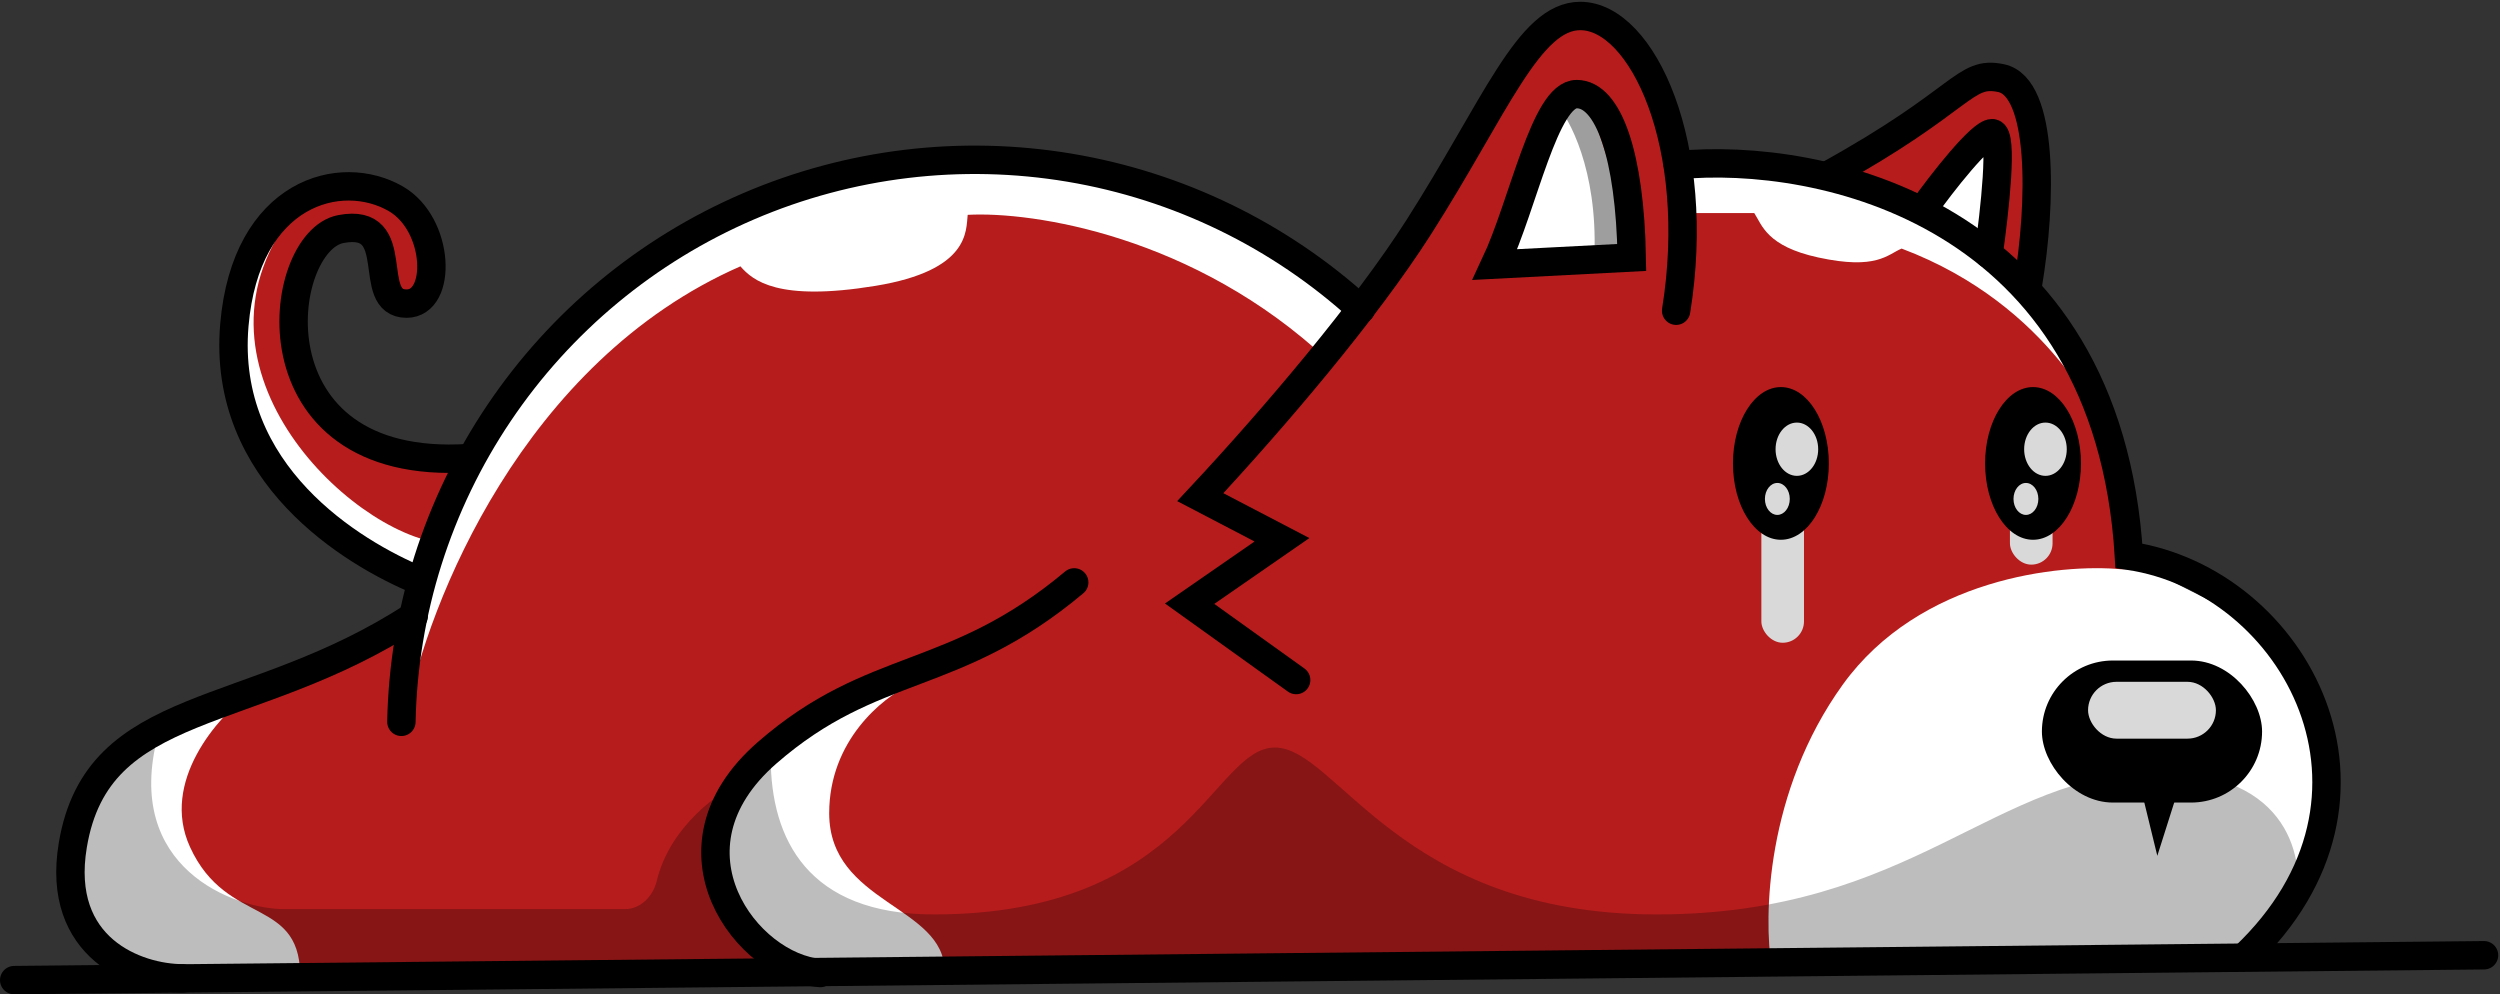 <svg width="704" height="280" viewBox="0 0 704 280" fill="none" xmlns="http://www.w3.org/2000/svg">
<rect x="0" y="0" width="704" height="280" fill="#333333" stroke="none"/>
<path d="M587.5 104.5L582.5 109.5L545.5 96L496.5 78.5L473.5 64.5L471 47.5L476 46.5H501.5L534 55L572.5 82.5L587.5 104.5Z" fill="white"/>
<path d="M223.5 206L256.5 189.5L251.5 229.5L272 246L274 273H220L204 256L201 229.5L223.5 206Z" fill="white"/>
<path d="M134.5 193H114.5L122 151L139 118L159.5 92.5L194 66L243 48.5L296.5 46L352 64.5L384.5 85.5L369.5 103L310.5 97L200.5 100L134.5 193Z" fill="white"/>
<path d="M535.5 70C578 86 592 120.5 592 121L595.5 128L600.5 157L592 169L559.5 199.5L535.5 271L266 273.5C266 255 233.5 254.5 233.5 229C233.5 208.6 248.5 196.5 256 193L292.5 171.5L338.5 137L379 94.5L428 14L446 3.5L464.5 19.5L472 47.5L475 60H494C496.167 63.333 497.5 69.348 512 72.5C528.5 76.087 531.5 71.667 535.5 70Z" fill="#B71C1C"/>
<path d="M518.907 192.813C540.507 162.813 580.24 158.647 597.407 160.313H604.907L640.407 178.313L650.407 191.813L656.907 226.813L646.907 254.313L632.907 270.813L498.907 272.313C496.573 258.313 497.307 222.813 518.907 192.813Z" fill="white"/>
<path d="M442 26L436 34.5V74.5L458 72.5L456 55L448 30.5L442 26Z" fill="#9E9E9E"/>
<path d="M85 118.5L125 150V151L117.5 161.5L102 154L78 135.5L68 105V84.5L72.5 66.5L89 53L91 59C87.5 63.5 80.4 72.6 80 73C79.6 73.4 77.5 80.833 76.5 84.5L85 118.5Z" fill="white"/>
<path d="M83.5 59C48.5 102 98 150 124.5 153L132.5 129L110.5 127L93 117.5L82.5 97L85.5 73.5L98 64L105.5 69L110.5 83.5H120V67.5L110.5 56.5L95.5 52.5L83.5 59Z" fill="#B71C1C"/>
<path d="M118 163.5C99.167 155.666 62.387 133.5 66 91.5C69.226 54 96 47 111.5 56C123.867 63.18 124.612 85.5 114.5 85.5C102.5 85.5 114.178 61.061 96 64.5C77.5 68 69.5 133 132 129" stroke="black" stroke-width="8" stroke-linecap="round"/>
<path d="M208.5 75C147.3 101.8 120.333 170.167 114.5 201L162 212.5L211.5 218L223.5 205.5L288.5 176.5L337.5 140.5L374 101.5C336.4 66.3 290.667 59.5 272.5 60.5C272 65 273.114 76.145 246.5 80.5C219 85 212 79 208.5 75Z" fill="#B71C1C"/>
<rect x="496" y="136" width="12" height="45" rx="6" fill="#D9D9D9"/>
<rect x="566" y="139" width="12" height="20" rx="6" fill="#D9D9D9"/>
<ellipse cx="501.5" cy="130.5" rx="13.5" ry="21.5" fill="black"/>
<ellipse cx="572.5" cy="130.5" rx="13.5" ry="21.5" fill="black"/>
<ellipse cx="506" cy="126.5" rx="6" ry="7.5" fill="#D9D9D9"/>
<ellipse cx="576" cy="126.5" rx="6" ry="7.5" fill="#D9D9D9"/>
<ellipse cx="500.5" cy="140.5" rx="3.5" ry="4.5" fill="#D9D9D9"/>
<ellipse cx="570.5" cy="140.5" rx="3.5" ry="4.5" fill="#D9D9D9"/>
<path d="M70 196L60.5 224L72 236.5L95.5 255V275H74.5H38.5L25 264.5L18.5 246L28 219.5L44.5 204.5L70 196Z" fill="white"/>
<rect x="575" y="186" width="62" height="40" rx="20" fill="black"/>
<path d="M614 220.5L607.5 241L602.5 220.5H614Z" fill="black"/>
<path d="M53.5 238.5C45.1 220.1 61.333 201.833 70.5 195L99 184L117 174.5L114.5 194L130 195L189.5 197L212.5 216L201 237L203.5 251.5L224.5 274L84.5 276.5C85.5 252 64 261.5 53.5 238.5Z" fill="#B71C1C"/>
<rect x="588" y="192" width="36" height="16" rx="8" fill="#D9D9D9"/>
<path d="M449 71.5C449.8 47.9 442 33.333 438 29L422 74L449 71.5Z" fill="white"/>
<path d="M113.032 203.27C113.653 172.253 123.194 142.07 140.515 116.332C157.836 90.594 182.204 70.389 210.705 58.134C239.206 45.879 270.633 42.093 301.229 47.227C331.825 52.362 360.295 66.2 383.234 87.088" stroke="black" stroke-width="8" stroke-linecap="round"/>
<path d="M4 276L699.5 269" stroke="black" stroke-width="8" stroke-linecap="round"/>
<path d="M608 217.5C645.2 217.5 649.167 242.5 646.5 255L636.5 269.5L50 276.5L29.5 267.5L20 251L23 224.5L44.5 207C34.5 244.5 66.167 256 80 256H176C180.418 256 183.903 252.365 184.939 248.07C188.662 232.641 202.541 222.799 210 219.5L211.517 215L213.234 215C214.406 211.172 217.019 205.216 217.034 213.5C217.076 236.211 227.413 257.5 263 257.5C334.5 257.5 341.5 210.5 359 210.5C376.5 210.5 394 257.5 466.5 257.5C539 257.5 561.5 217.5 608 217.5Z" fill="black" fill-opacity="0.26"/>
<path d="M51.5 275.5C38.5 275.5 15.65 267.099 20.5 238C27.5 196 70.5 203.5 116.5 173.5" stroke="black" stroke-width="8" stroke-linecap="round"/>
<path d="M537 36.5L516.5 49L542.5 59.5L547 53.5L557.5 40L562 40.5L560.5 60.5V72.5L570.5 81.5L573.5 72.5L574.5 47L570.5 27L559.5 20.5L546 29.5L537 36.5Z" fill="#B71C1C"/>
<path d="M558.5 42L545 58.5L558 69.5L560.5 43L558.5 42Z" fill="white"/>
<path d="M514.5 49.5C553.5 28 552.956 19.804 563.5 22C575.5 24.5 575 57 571 80.5" stroke="black" stroke-width="8" stroke-linecap="round"/>
<path d="M541.5 59C546.833 51.5 557.8 37.5 561 37.5C564.2 37.5 561.667 59.667 560 71.5" stroke="black" stroke-width="8" stroke-linecap="round"/>
<path d="M444 26.5C435 26.5 429 57.5 421 74.5L459.5 72.5C459 44 453 26.5 444 26.5Z" stroke="black" stroke-width="8" stroke-linecap="round"/>
<path d="M472.5 46.5C512.333 42.667 593.5 59.3 599.5 156.5C646.5 163.5 679.5 224.5 632 269.5" stroke="black" stroke-width="8" stroke-linecap="round"/>
<path d="M231 274C210.5 272.5 184.8 239.2 216 212C246 185.846 268.5 192.5 302.5 164" stroke="black" stroke-width="8" stroke-linecap="round"/>
<path d="M472 87.5C479.5 41 462.5 4.5 445 4.5C430.501 4.5 421.045 30.24 399.5 64C384.638 87.289 359 117.5 338 140L361 152L335 170L365 191.5" stroke="black" stroke-width="8" stroke-linecap="round"/>
</svg>
